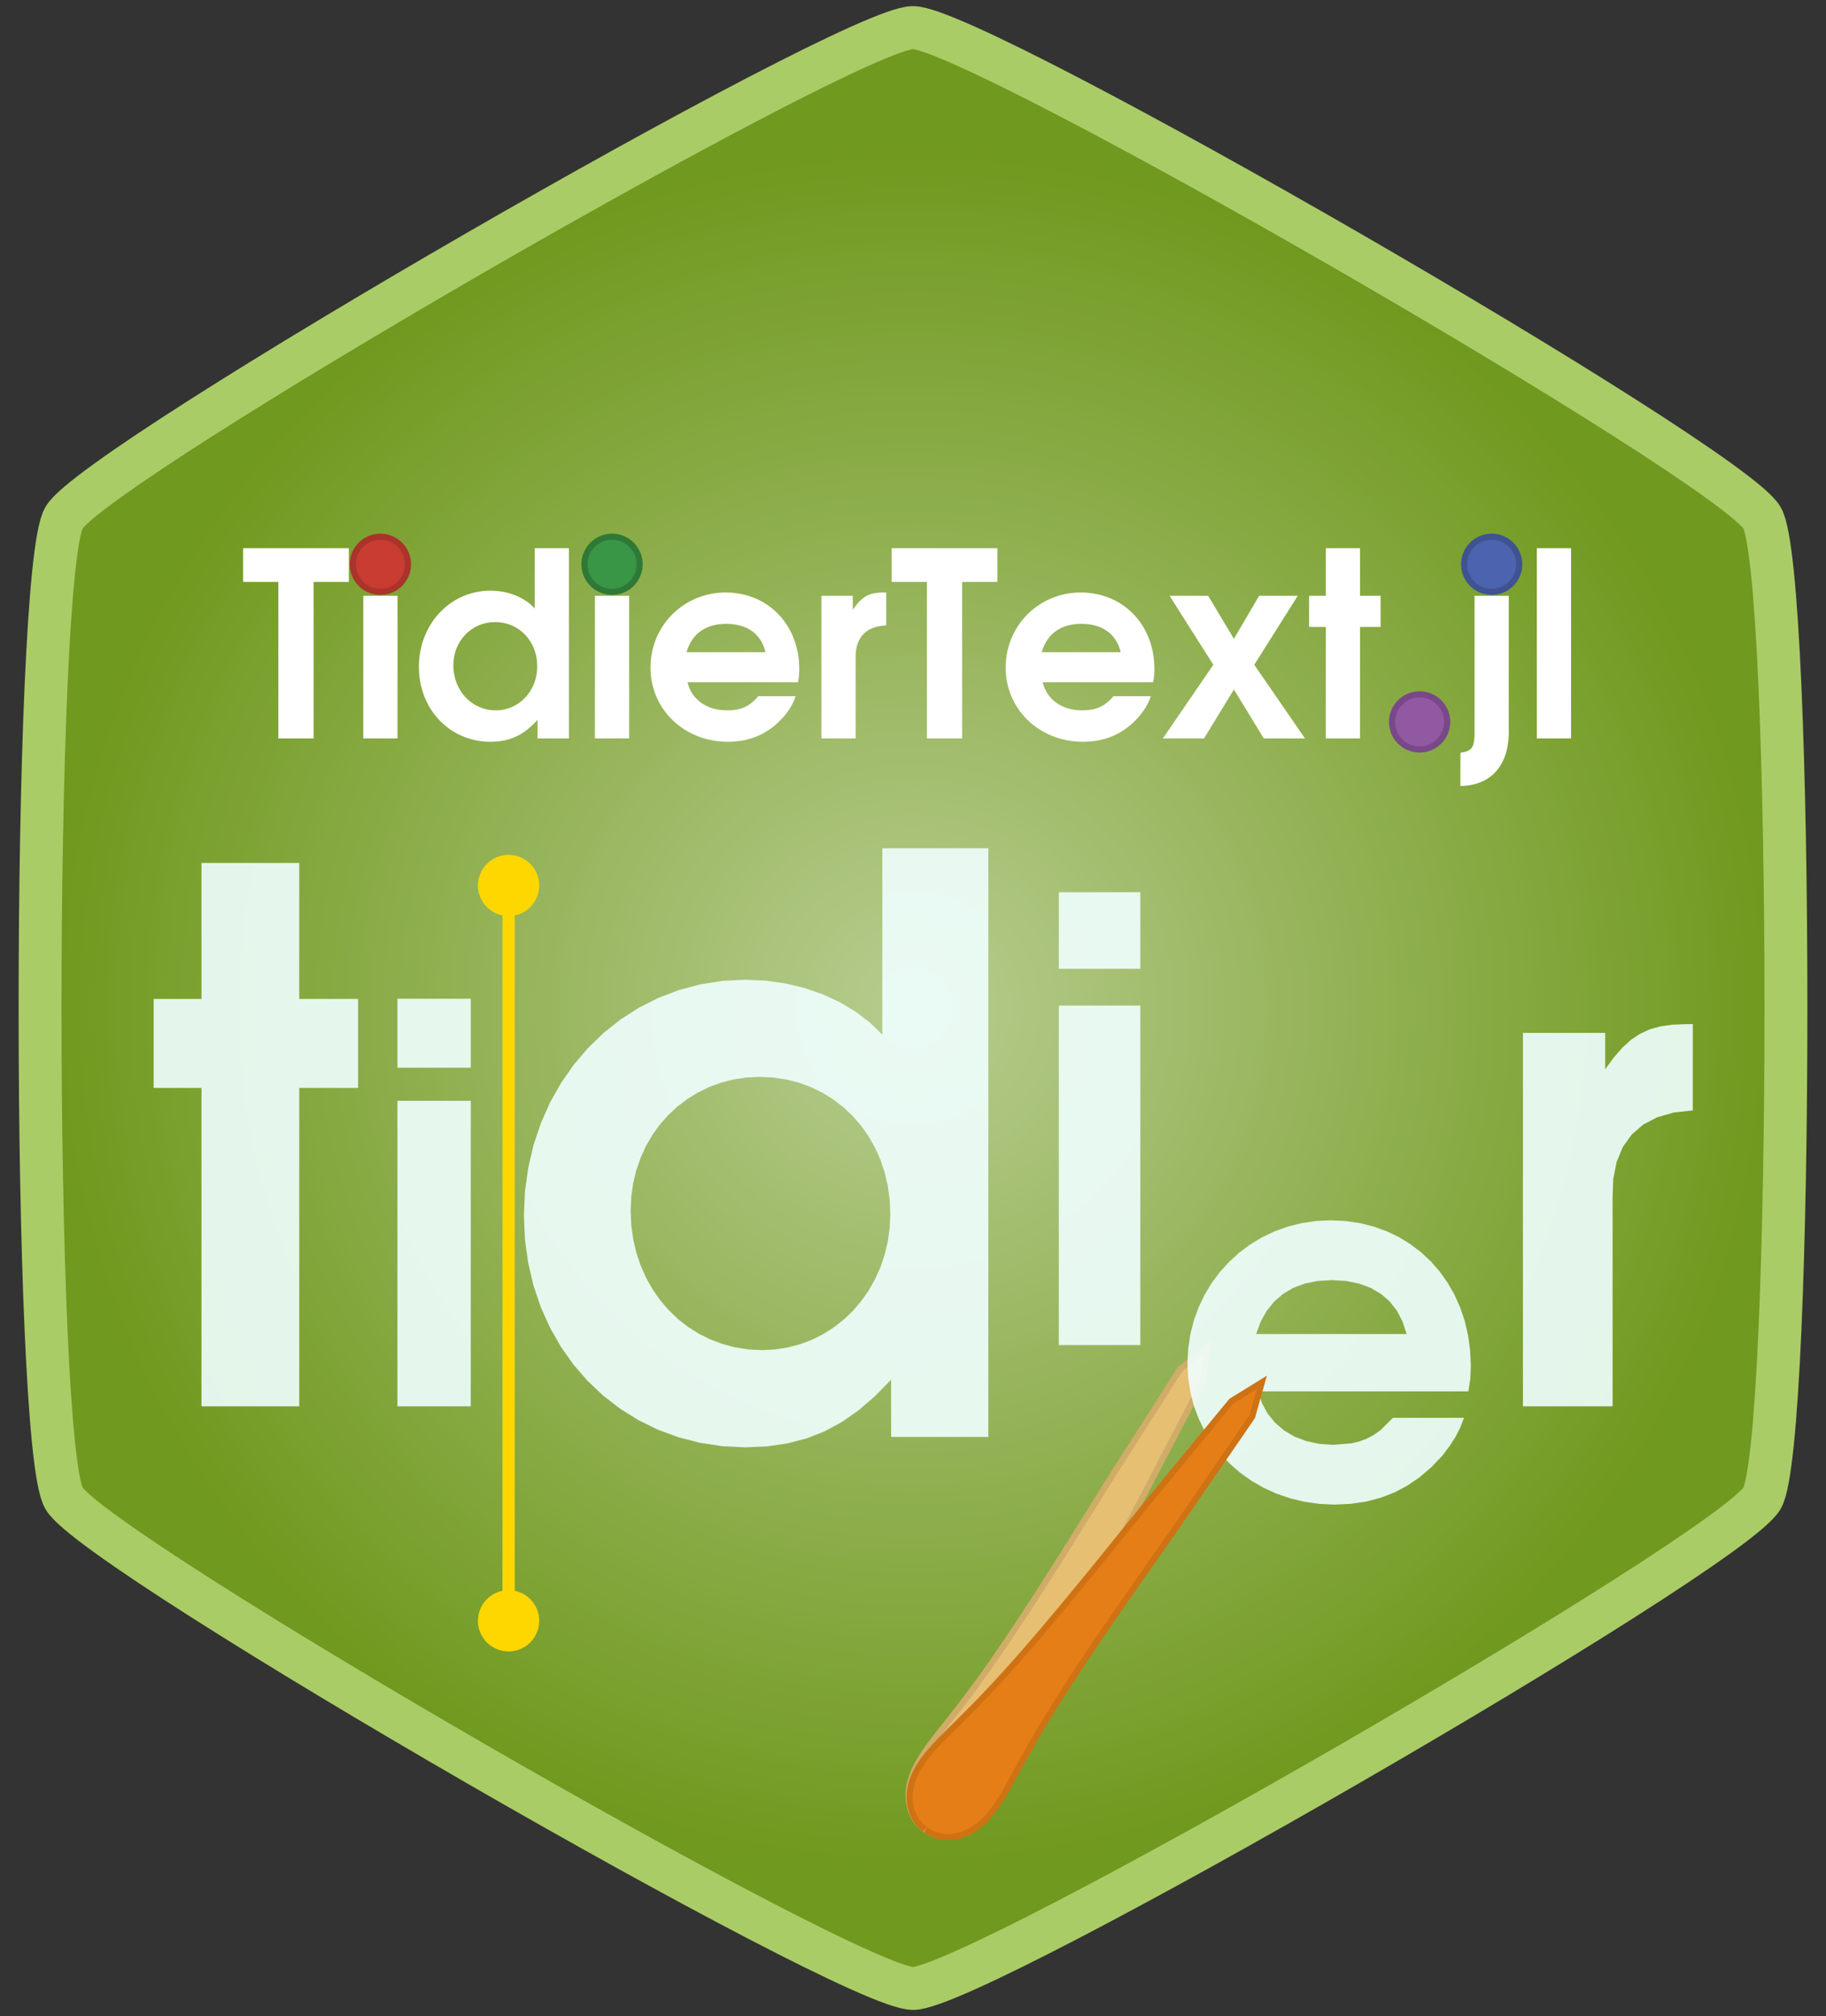 <?xml version="1.0" encoding="UTF-8"?>
<svg xmlns="http://www.w3.org/2000/svg" xmlns:xlink="http://www.w3.org/1999/xlink" width="298pt" height="329pt" viewBox="0 0 298 329" version="1.1">
<rect x="0" y="0" width="298" height="329" fill="#333333" stroke="none"/>
<defs>
<radialGradient id="radial0" gradientUnits="userSpaceOnUse" cx="0" cy="0" fx="0" fy="0" r="140" gradientTransform="matrix(1,0,0,1,149,164.5)">
<stop offset="0" style="stop-color:rgb(72%,80%,56%);stop-opacity:1;"/>
<stop offset="1" style="stop-color:rgb(44%,60%,12%);stop-opacity:1;"/>
</radialGradient>
<clipPath id="clip1">
  <path d="M 148 219 L 198 219 L 198 300 L 148 300 Z M 148 219 "/>
</clipPath>
<clipPath id="clip2">
  <path d="M 149 324.5 C 138.609 324.5 15.633 253.5 10.438 244.5 C 5.238 235.5 5.238 93.5 10.438 84.5 C 15.633 75.5 138.609 4.5 149 4.5 C 159.391 4.5 282.367 75.5 287.562 84.5 C 292.762 93.5 292.762 235.5 287.562 244.5 C 282.367 253.5 159.391 324.5 149 324.5 "/>
</clipPath>
<clipPath id="clip3">
  <path d="M 134 205 L 212 205 L 212 314 L 134 314 Z M 134 205 "/>
</clipPath>
<clipPath id="clip4">
  <path d="M 149 324.5 C 138.609 324.5 15.633 253.5 10.438 244.5 C 5.238 235.5 5.238 93.5 10.438 84.5 C 15.633 75.5 138.609 4.5 149 4.5 C 159.391 4.5 282.367 75.5 287.562 84.5 C 292.762 93.5 292.762 235.5 287.562 244.5 C 282.367 253.5 159.391 324.5 149 324.5 "/>
</clipPath>
<clipPath id="clip5">
  <path d="M 25 140 L 60 140 L 60 230 L 25 230 Z M 25 140 "/>
</clipPath>
<clipPath id="clip6">
  <path d="M 149 324.5 C 138.609 324.5 15.633 253.5 10.438 244.5 C 5.238 235.5 5.238 93.5 10.438 84.5 C 15.633 75.5 138.609 4.5 149 4.5 C 159.391 4.5 282.367 75.5 287.562 84.5 C 292.762 93.5 292.762 235.5 287.562 244.5 C 282.367 253.5 159.391 324.5 149 324.5 "/>
</clipPath>
<clipPath id="clip7">
  <path d="M 64 162 L 82 162 L 82 230 L 64 230 Z M 64 162 "/>
</clipPath>
<clipPath id="clip8">
  <path d="M 149 324.5 C 138.609 324.5 15.633 253.5 10.438 244.5 C 5.238 235.5 5.238 93.5 10.438 84.5 C 15.633 75.5 138.609 4.5 149 4.5 C 159.391 4.5 282.367 75.5 287.562 84.5 C 292.762 93.5 292.762 235.5 287.562 244.5 C 282.367 253.5 159.391 324.5 149 324.5 "/>
</clipPath>
<clipPath id="clip9">
  <path d="M 85 138 L 168 138 L 168 237 L 85 237 Z M 85 138 "/>
</clipPath>
<clipPath id="clip10">
  <path d="M 149 324.5 C 138.609 324.5 15.633 253.5 10.438 244.5 C 5.238 235.5 5.238 93.5 10.438 84.5 C 15.633 75.5 138.609 4.5 149 4.5 C 159.391 4.5 282.367 75.5 287.562 84.5 C 292.762 93.5 292.762 235.5 287.562 244.5 C 282.367 253.5 159.391 324.5 149 324.5 "/>
</clipPath>
<clipPath id="clip11">
  <path d="M 172 145 L 192 145 L 192 220 L 172 220 Z M 172 145 "/>
</clipPath>
<clipPath id="clip12">
  <path d="M 149 324.5 C 138.609 324.5 15.633 253.5 10.438 244.5 C 5.238 235.5 5.238 93.5 10.438 84.5 C 15.633 75.5 138.609 4.5 149 4.5 C 159.391 4.5 282.367 75.5 287.562 84.5 C 292.762 93.5 292.762 235.5 287.562 244.5 C 282.367 253.5 159.391 324.5 149 324.5 "/>
</clipPath>
<clipPath id="clip13">
  <path d="M 193 199 L 243 199 L 243 246 L 193 246 Z M 193 199 "/>
</clipPath>
<clipPath id="clip14">
  <path d="M 149 324.5 C 138.609 324.5 15.633 253.5 10.438 244.5 C 5.238 235.5 5.238 93.5 10.438 84.5 C 15.633 75.5 138.609 4.5 149 4.5 C 159.391 4.5 282.367 75.5 287.562 84.5 C 292.762 93.5 292.762 235.5 287.562 244.5 C 282.367 253.5 159.391 324.5 149 324.5 "/>
</clipPath>
<clipPath id="clip15">
  <path d="M 248 167 L 278 167 L 278 230 L 248 230 Z M 248 167 "/>
</clipPath>
<clipPath id="clip16">
  <path d="M 149 324.5 C 138.609 324.5 15.633 253.5 10.438 244.5 C 5.238 235.5 5.238 93.5 10.438 84.5 C 15.633 75.5 138.609 4.5 149 4.5 C 159.391 4.5 282.367 75.5 287.562 84.5 C 292.762 93.5 292.762 235.5 287.562 244.5 C 282.367 253.5 159.391 324.5 149 324.5 "/>
</clipPath>
<clipPath id="clip17">
  <path d="M 148 225 L 206 225 L 206 300 L 148 300 Z M 148 225 "/>
</clipPath>
<clipPath id="clip18">
  <path d="M 149 324.5 C 138.609 324.5 15.633 253.5 10.438 244.5 C 5.238 235.5 5.238 93.5 10.438 84.5 C 15.633 75.5 138.609 4.5 149 4.5 C 159.391 4.5 282.367 75.5 287.562 84.5 C 292.762 93.5 292.762 235.5 287.562 244.5 C 282.367 253.5 159.391 324.5 149 324.5 "/>
</clipPath>
<clipPath id="clip19">
  <path d="M 134 211 L 221 211 L 221 314 L 134 314 Z M 134 211 "/>
</clipPath>
<clipPath id="clip20">
  <path d="M 149 324.5 C 138.609 324.5 15.633 253.5 10.438 244.5 C 5.238 235.5 5.238 93.5 10.438 84.5 C 15.633 75.5 138.609 4.5 149 4.5 C 159.391 4.5 282.367 75.5 287.562 84.5 C 292.762 93.5 292.762 235.5 287.562 244.5 C 282.367 253.5 159.391 324.5 149 324.5 "/>
</clipPath>
<clipPath id="clip21">
  <path d="M 78 139 L 88 139 L 88 150 L 78 150 Z M 78 139 "/>
</clipPath>
<clipPath id="clip22">
  <path d="M 149 324.5 C 138.609 324.5 15.633 253.5 10.438 244.5 C 5.238 235.5 5.238 93.5 10.438 84.5 C 15.633 75.5 138.609 4.5 149 4.5 C 159.391 4.5 282.367 75.5 287.562 84.5 C 292.762 93.5 292.762 235.5 287.562 244.5 C 282.367 253.5 159.391 324.5 149 324.5 "/>
</clipPath>
<clipPath id="clip23">
  <path d="M 82 143 L 84 143 L 84 266 L 82 266 Z M 82 143 "/>
</clipPath>
<clipPath id="clip24">
  <path d="M 149 324.5 C 138.609 324.5 15.633 253.5 10.438 244.5 C 5.238 235.5 5.238 93.5 10.438 84.5 C 15.633 75.5 138.609 4.5 149 4.5 C 159.391 4.5 282.367 75.5 287.562 84.5 C 292.762 93.5 292.762 235.5 287.562 244.5 C 282.367 253.5 159.391 324.5 149 324.5 "/>
</clipPath>
<clipPath id="clip25">
  <path d="M 78 259 L 88 259 L 88 270 L 78 270 Z M 78 259 "/>
</clipPath>
<clipPath id="clip26">
  <path d="M 149 324.5 C 138.609 324.5 15.633 253.5 10.438 244.5 C 5.238 235.5 5.238 93.5 10.438 84.5 C 15.633 75.5 138.609 4.5 149 4.5 C 159.391 4.5 282.367 75.5 287.562 84.5 C 292.762 93.5 292.762 235.5 287.562 244.5 C 282.367 253.5 159.391 324.5 149 324.5 "/>
</clipPath>
</defs>
<g id="surface498">
<path style="fill-rule:nonzero;fill:url(#radial0);stroke-width:7;stroke-linecap:butt;stroke-linejoin:miter;stroke:rgb(66.667%,80%,40%);stroke-opacity:1;stroke-miterlimit:10;" d="M 149 324.5 C 138.609 324.5 15.633 253.5 10.438 244.5 C 5.238 235.5 5.238 93.5 10.438 84.5 C 15.633 75.5 138.609 4.5 149 4.5 C 159.391 4.5 282.367 75.5 287.562 84.5 C 292.762 93.5 292.762 235.5 287.562 244.5 C 282.367 253.5 159.391 324.5 149 324.5 "/>
<path style=" stroke:none;fill-rule:nonzero;fill:rgb(100%,100%,100%);fill-opacity:1;" d="M 45.426 120.5 L 51.18 120.5 L 51.18 94.965 L 56.934 94.965 L 56.934 89.461 L 39.672 89.461 L 39.672 94.965 L 45.426 94.965 Z M 59.289 120.5 L 64.875 120.5 L 64.875 97.23 L 59.289 97.23 Z M 59.289 94.711 L 64.875 94.711 L 64.875 89.461 L 59.289 89.461 Z M 92.848 89.461 L 87.262 89.461 L 87.262 99.289 C 85.625 97.484 82.938 96.391 80.039 96.391 C 73.484 96.391 68.363 101.852 68.363 108.824 C 68.363 115.754 73.402 121.047 80.039 121.047 C 83.188 121.047 85.457 119.996 87.723 117.477 L 87.723 120.5 L 92.848 120.5 Z M 80.793 101.516 C 84.699 101.516 87.68 104.625 87.68 108.738 C 87.68 112.773 84.699 115.922 80.918 115.922 C 77.012 115.922 73.988 112.73 73.988 108.57 C 73.988 104.582 76.973 101.516 80.793 101.516 Z M 97.09 120.5 L 102.676 120.5 L 102.676 97.23 L 97.09 97.23 Z M 97.09 94.711 L 102.676 94.711 L 102.676 89.461 L 97.09 89.461 Z M 130.223 111.344 C 130.391 110.504 130.434 110 130.434 109.16 C 130.434 101.977 125.352 96.688 118.422 96.688 C 111.578 96.688 106.16 102.105 106.16 108.949 C 106.16 115.754 111.66 121.047 118.758 121.047 C 122.582 121.047 125.562 119.66 128 116.848 C 128.879 115.754 129.469 114.789 129.848 113.613 L 123.758 113.613 C 122.328 115.293 120.941 115.922 118.633 115.922 C 115.312 115.922 112.879 114.156 112.207 111.344 Z M 112.039 106.43 C 112.922 103.406 115.188 101.809 118.508 101.809 C 121.949 101.809 124.219 103.449 124.934 106.43 Z M 134.051 120.5 L 139.637 120.5 L 139.637 107.562 C 139.508 104.121 141.273 102.188 144.633 102.062 L 144.633 96.688 L 144.215 96.688 C 141.82 96.688 140.645 97.359 139.172 99.5 L 139.172 97.23 L 134.051 97.23 Z M 151.266 120.5 L 157.02 120.5 L 157.02 94.965 L 162.773 94.965 L 162.773 89.461 L 145.512 89.461 L 145.512 94.965 L 151.266 94.965 Z M 188.184 111.344 C 188.352 110.504 188.395 110 188.395 109.16 C 188.395 101.977 183.312 96.688 176.383 96.688 C 169.539 96.688 164.121 102.105 164.121 108.949 C 164.121 115.754 169.621 121.047 176.719 121.047 C 180.543 121.047 183.523 119.66 185.961 116.848 C 186.84 115.754 187.43 114.789 187.809 113.613 L 181.719 113.613 C 180.289 115.293 178.902 115.922 176.594 115.922 C 173.273 115.922 170.84 114.156 170.168 111.344 Z M 170 106.43 C 170.883 103.406 173.148 101.809 176.469 101.809 C 179.91 101.809 182.18 103.449 182.895 106.43 Z M 189.781 120.5 L 196.5 120.5 L 201.371 112.52 L 206.246 120.5 L 212.965 120.5 L 204.691 108.488 L 211.789 97.23 L 205.488 97.23 L 201.371 104.246 L 197.172 97.23 L 190.871 97.23 L 198.012 108.488 Z M 216.371 120.5 L 221.957 120.5 L 221.957 102.312 L 225.316 102.312 L 225.316 97.23 L 221.957 97.23 L 221.957 89.461 L 216.371 89.461 L 216.371 97.23 L 213.641 97.23 L 213.641 102.312 L 216.371 102.312 Z M 228.883 120.5 L 234.469 120.5 L 234.469 115.125 L 228.883 115.125 Z M 240.645 97.23 L 240.645 118.82 C 240.688 121.969 240.395 122.516 238.336 122.852 L 238.336 128.27 C 243.461 128.188 246.398 124.742 246.23 118.945 L 246.23 97.23 Z M 240.645 94.711 L 246.23 94.711 L 246.23 89.461 L 240.645 89.461 Z M 250.809 120.5 L 256.395 120.5 L 256.395 89.461 L 250.809 89.461 Z M 258.621 120.5 "/>
<path style="fill-rule:nonzero;fill:rgb(78.906%,23.438%,19.531%);fill-opacity:1;stroke-width:1;stroke-linecap:butt;stroke-linejoin:miter;stroke:rgb(66.797%,20.312%,16.797%);stroke-opacity:1;stroke-miterlimit:10;" d="M 66.582 92.086 C 66.582 94.57 64.566 96.586 62.082 96.586 C 59.598 96.586 57.582 94.57 57.582 92.086 C 57.582 89.602 59.598 87.586 62.082 87.586 C 64.566 87.586 66.582 89.602 66.582 92.086 Z M 66.582 92.086 "/>
<path style="fill-rule:nonzero;fill:rgb(22.266%,58.984%,27.344%);fill-opacity:1;stroke-width:1;stroke-linecap:butt;stroke-linejoin:miter;stroke:rgb(18.359%,47.656%,21.484%);stroke-opacity:1;stroke-miterlimit:10;" d="M 104.383 92.086 C 104.383 94.57 102.367 96.586 99.883 96.586 C 97.398 96.586 95.383 94.57 95.383 92.086 C 95.383 89.602 97.398 87.586 99.883 87.586 C 102.367 87.586 104.383 89.602 104.383 92.086 Z M 104.383 92.086 "/>
<path style="fill-rule:nonzero;fill:rgb(57.031%,34.766%,63.672%);fill-opacity:1;stroke-width:1;stroke-linecap:butt;stroke-linejoin:miter;stroke:rgb(47.266%,28.125%,53.516%);stroke-opacity:1;stroke-miterlimit:10;" d="M 236.176 117.812 C 236.176 120.297 234.16 122.312 231.676 122.312 C 229.191 122.312 227.176 120.297 227.176 117.812 C 227.176 115.328 229.191 113.312 231.676 113.312 C 234.16 113.312 236.176 115.328 236.176 117.812 Z M 236.176 117.812 "/>
<path style="fill-rule:nonzero;fill:rgb(29.688%,39.062%,68.75%);fill-opacity:1;stroke-width:1;stroke-linecap:butt;stroke-linejoin:miter;stroke:rgb(24.609%,32.422%,57.031%);stroke-opacity:1;stroke-miterlimit:10;" d="M 247.938 92.086 C 247.938 94.57 245.922 96.586 243.438 96.586 C 240.953 96.586 238.938 94.57 238.938 92.086 C 238.938 89.602 240.953 87.586 243.438 87.586 C 245.922 87.586 247.938 89.602 247.938 92.086 Z M 247.938 92.086 "/>
<g clip-path="url(#clip1)" clip-rule="nonzero">
<g clip-path="url(#clip2)" clip-rule="nonzero">
<path style=" stroke:none;fill-rule:nonzero;fill:rgb(90%,75%,45%);fill-opacity:1;" d="M 151.469 298.887 L 151.129 298.676 L 151.02 298.602 L 150.914 298.523 L 150.805 298.445 L 150.703 298.363 L 150.598 298.277 L 150.496 298.191 L 150.301 298.012 L 150.109 297.82 L 149.93 297.625 L 149.84 297.52 L 149.754 297.418 L 149.672 297.312 L 149.59 297.203 L 149.512 297.094 L 149.434 296.98 L 149.359 296.867 L 149.285 296.75 L 149.215 296.629 L 149.145 296.512 L 149.078 296.391 L 148.953 296.141 L 148.895 296.012 L 148.84 295.883 L 148.785 295.75 L 148.734 295.621 L 148.684 295.484 L 148.641 295.348 L 148.594 295.211 L 148.555 295.074 L 148.516 294.93 L 148.48 294.789 L 148.418 294.5 L 148.391 294.352 L 148.344 294.055 L 148.297 293.598 L 148.281 293.285 L 148.277 293.125 L 148.277 292.969 L 148.281 292.805 L 148.289 292.645 L 148.297 292.48 L 148.309 292.316 L 148.324 292.148 L 148.344 291.98 L 148.367 291.812 L 148.395 291.645 L 148.422 291.473 L 148.453 291.297 L 148.492 291.125 L 148.531 290.949 L 148.574 290.773 L 148.621 290.594 L 148.676 290.414 L 148.73 290.23 L 148.789 290.047 L 148.852 289.863 L 148.918 289.676 L 148.988 289.488 L 149.066 289.301 L 149.145 289.109 L 149.316 288.719 L 149.41 288.52 L 149.508 288.32 L 149.613 288.117 L 149.719 287.91 L 149.832 287.699 L 149.953 287.488 L 150.078 287.273 L 150.207 287.055 L 150.344 286.832 L 150.484 286.605 L 150.633 286.375 L 150.789 286.137 L 150.953 285.895 L 151.125 285.645 L 151.301 285.391 L 151.488 285.129 L 151.684 284.859 L 151.891 284.578 L 152.109 284.289 L 152.336 283.988 L 152.574 283.676 L 152.828 283.348 L 153.094 283.004 L 153.379 282.645 L 153.68 282.262 L 154 281.855 L 154.344 281.426 L 154.711 280.961 L 155.105 280.461 L 155.531 279.918 L 156 279.324 L 156.508 278.664 L 157.07 277.934 L 157.695 277.113 L 158.398 276.176 L 159.199 275.09 L 160.125 273.816 L 161.219 272.289 L 162.531 270.41 L 164.164 268.027 L 166.273 264.871 L 169.164 260.441 L 173.465 253.691 L 180.711 242.074 L 192.59 223.422 L 197.141 219.777 L 196.258 225.539 L 186.047 245.156 L 179.609 257.238 L 175.914 264.34 L 173.523 269.055 L 171.848 272.461 L 170.598 275.066 L 169.629 277.145 L 168.848 278.852 L 168.211 280.289 L 167.672 281.527 L 167.211 282.605 L 166.812 283.559 L 166.457 284.41 L 166.145 285.18 L 165.863 285.883 L 165.605 286.523 L 165.371 287.117 L 165.152 287.668 L 164.949 288.18 L 164.758 288.66 L 164.578 289.109 L 164.406 289.535 L 164.242 289.938 L 164.086 290.32 L 163.934 290.688 L 163.789 291.035 L 163.648 291.367 L 163.508 291.684 L 163.371 291.988 L 163.238 292.281 L 163.105 292.562 L 162.977 292.836 L 162.848 293.098 L 162.723 293.352 L 162.594 293.598 L 162.469 293.832 L 162.344 294.062 L 162.219 294.285 L 162.098 294.5 L 161.973 294.707 L 161.848 294.91 L 161.723 295.109 L 161.473 295.484 L 161.348 295.664 L 161.223 295.84 L 161.098 296.008 L 160.973 296.172 L 160.844 296.332 L 160.719 296.488 L 160.59 296.641 L 160.461 296.789 L 160.203 297.07 L 159.941 297.332 L 159.809 297.461 L 159.676 297.582 L 159.547 297.703 L 159.41 297.816 L 159.145 298.035 L 159.008 298.141 L 158.875 298.238 L 158.738 298.336 L 158.602 298.43 L 158.465 298.52 L 158.324 298.605 L 158.051 298.77 L 157.91 298.844 L 157.773 298.918 L 157.492 299.051 L 157.211 299.176 L 156.93 299.285 L 156.508 299.426 L 156.367 299.465 L 156.086 299.535 L 155.945 299.566 L 155.664 299.621 L 155.383 299.66 L 155.242 299.676 L 155.102 299.688 L 154.965 299.699 L 154.824 299.707 L 154.688 299.711 L 154.547 299.711 L 154.273 299.703 L 154.137 299.695 L 153.863 299.672 L 153.598 299.633 L 153.461 299.613 L 153.332 299.586 L 153.199 299.559 L 153.066 299.527 L 152.938 299.496 L 152.809 299.457 L 152.684 299.418 L 152.555 299.379 L 152.18 299.238 L 151.938 299.129 L 151.82 299.074 L 151.699 299.012 L 151.582 298.949 "/>
</g>
</g>
<g clip-path="url(#clip3)" clip-rule="nonzero">
<g clip-path="url(#clip4)" clip-rule="nonzero">
<path style="fill:none;stroke-width:1;stroke-linecap:butt;stroke-linejoin:miter;stroke:rgb(81%,67.5%,40.5%);stroke-opacity:1;stroke-miterlimit:10;" d="M 151.469 298.887 L 151.129 298.676 L 151.02 298.602 L 150.914 298.523 L 150.805 298.445 L 150.703 298.363 L 150.598 298.277 L 150.496 298.191 L 150.301 298.012 L 150.109 297.82 L 149.93 297.625 L 149.84 297.52 L 149.754 297.418 L 149.672 297.312 L 149.59 297.203 L 149.512 297.094 L 149.434 296.98 L 149.359 296.867 L 149.285 296.75 L 149.215 296.629 L 149.145 296.512 L 149.078 296.391 L 148.953 296.141 L 148.895 296.012 L 148.84 295.883 L 148.785 295.75 L 148.734 295.621 L 148.684 295.484 L 148.641 295.348 L 148.594 295.211 L 148.555 295.074 L 148.516 294.93 L 148.48 294.789 L 148.418 294.5 L 148.391 294.352 L 148.344 294.055 L 148.297 293.598 L 148.281 293.285 L 148.277 293.125 L 148.277 292.969 L 148.281 292.805 L 148.289 292.645 L 148.297 292.48 L 148.309 292.316 L 148.324 292.148 L 148.344 291.98 L 148.367 291.812 L 148.395 291.645 L 148.422 291.473 L 148.453 291.297 L 148.492 291.125 L 148.531 290.949 L 148.574 290.773 L 148.621 290.594 L 148.676 290.414 L 148.73 290.23 L 148.789 290.047 L 148.852 289.863 L 148.918 289.676 L 148.988 289.488 L 149.066 289.301 L 149.145 289.109 L 149.316 288.719 L 149.41 288.52 L 149.508 288.32 L 149.613 288.117 L 149.719 287.91 L 149.832 287.699 L 149.953 287.488 L 150.078 287.273 L 150.207 287.055 L 150.344 286.832 L 150.484 286.605 L 150.633 286.375 L 150.789 286.137 L 150.953 285.895 L 151.125 285.645 L 151.301 285.391 L 151.488 285.129 L 151.684 284.859 L 151.891 284.578 L 152.109 284.289 L 152.336 283.988 L 152.574 283.676 L 152.828 283.348 L 153.094 283.004 L 153.379 282.645 L 153.68 282.262 L 154 281.855 L 154.344 281.426 L 154.711 280.961 L 155.105 280.461 L 155.531 279.918 L 156 279.324 L 156.508 278.664 L 157.07 277.934 L 157.695 277.113 L 158.398 276.176 L 159.199 275.09 L 160.125 273.816 L 161.219 272.289 L 162.531 270.41 L 164.164 268.027 L 166.273 264.871 L 169.164 260.441 L 173.465 253.691 L 180.711 242.074 L 192.59 223.422 L 197.141 219.777 L 196.258 225.539 L 186.047 245.156 L 179.609 257.238 L 175.914 264.34 L 173.523 269.055 L 171.848 272.461 L 170.598 275.066 L 169.629 277.145 L 168.848 278.852 L 168.211 280.289 L 167.672 281.527 L 167.211 282.605 L 166.812 283.559 L 166.457 284.41 L 166.145 285.18 L 165.863 285.883 L 165.605 286.523 L 165.371 287.117 L 165.152 287.668 L 164.949 288.18 L 164.758 288.66 L 164.578 289.109 L 164.406 289.535 L 164.242 289.938 L 164.086 290.32 L 163.934 290.688 L 163.789 291.035 L 163.648 291.367 L 163.508 291.684 L 163.371 291.988 L 163.238 292.281 L 163.105 292.562 L 162.977 292.836 L 162.848 293.098 L 162.723 293.352 L 162.594 293.598 L 162.469 293.832 L 162.344 294.062 L 162.219 294.285 L 162.098 294.5 L 161.973 294.707 L 161.848 294.91 L 161.723 295.109 L 161.473 295.484 L 161.348 295.664 L 161.223 295.84 L 161.098 296.008 L 160.973 296.172 L 160.844 296.332 L 160.719 296.488 L 160.59 296.641 L 160.461 296.789 L 160.203 297.07 L 159.941 297.332 L 159.809 297.461 L 159.676 297.582 L 159.547 297.703 L 159.41 297.816 L 159.145 298.035 L 159.008 298.141 L 158.875 298.238 L 158.738 298.336 L 158.602 298.43 L 158.465 298.52 L 158.324 298.605 L 158.051 298.77 L 157.91 298.844 L 157.773 298.918 L 157.492 299.051 L 157.211 299.176 L 156.93 299.285 L 156.508 299.426 L 156.367 299.465 L 156.086 299.535 L 155.945 299.566 L 155.664 299.621 L 155.383 299.66 L 155.242 299.676 L 155.102 299.688 L 154.965 299.699 L 154.824 299.707 L 154.688 299.711 L 154.547 299.711 L 154.273 299.703 L 154.137 299.695 L 153.863 299.672 L 153.598 299.633 L 153.461 299.613 L 153.332 299.586 L 153.199 299.559 L 153.066 299.527 L 152.938 299.496 L 152.809 299.457 L 152.684 299.418 L 152.555 299.379 L 152.18 299.238 L 151.938 299.129 L 151.82 299.074 L 151.699 299.012 L 151.582 298.949 "/>
</g>
</g>
<g clip-path="url(#clip5)" clip-rule="nonzero">
<g clip-path="url(#clip6)" clip-rule="nonzero">
<path style=" stroke:none;fill-rule:nonzero;fill:rgb(94.118%,100%,100%);fill-opacity:0.9;" d="M 32.879 229.5 L 48.84 229.5 L 48.84 177.539 L 58.441 177.539 L 58.441 163.02 L 48.84 163.02 L 48.84 140.82 L 32.879 140.82 L 32.879 163.02 L 25.078 163.02 L 25.078 177.539 L 32.879 177.539 Z M 60 229.5 Z "/>
</g>
</g>
<g clip-path="url(#clip7)" clip-rule="nonzero">
<g clip-path="url(#clip8)" clip-rule="nonzero">
<path style=" stroke:none;fill-rule:nonzero;fill:rgb(94.118%,100%,100%);fill-opacity:0.9;" d="M 64.859 229.5 L 76.828 229.5 L 76.828 179.641 L 64.859 179.641 Z M 64.859 174.238 L 76.828 174.238 L 76.828 162.988 L 64.859 162.988 Z M 81.602 229.5 Z "/>
</g>
</g>
<g clip-path="url(#clip9)" clip-rule="nonzero">
<g clip-path="url(#clip10)" clip-rule="nonzero">
<path style=" stroke:none;fill-rule:nonzero;fill:rgb(94.118%,100%,100%);fill-opacity:0.9;" d="M 161.293 138.43 L 144 138.43 L 144 168.852 L 141.945 166.855 L 139.625 165.086 L 137.055 163.551 L 134.281 162.266 L 131.316 161.238 L 128.203 160.492 L 124.965 160.031 L 121.641 159.879 L 117.891 160.07 L 114.262 160.645 L 110.766 161.574 L 107.434 162.852 L 104.266 164.449 L 101.289 166.359 L 98.516 168.555 L 95.965 171.023 L 93.645 173.738 L 91.586 176.695 L 89.793 179.863 L 88.293 183.238 L 87.09 186.785 L 86.219 190.504 L 85.68 194.367 L 85.5 198.359 L 85.676 202.312 L 86.207 206.137 L 87.066 209.805 L 88.254 213.312 L 89.738 216.629 L 91.516 219.75 L 93.562 222.648 L 95.867 225.316 L 98.406 227.723 L 101.176 229.871 L 104.148 231.73 L 107.324 233.293 L 110.672 234.531 L 114.184 235.441 L 117.844 236 L 121.641 236.191 L 125.172 236.035 L 128.48 235.559 L 131.594 234.746 L 134.555 233.59 L 137.383 232.059 L 140.117 230.152 L 142.785 227.852 L 145.43 225.141 L 145.43 234.5 L 161.293 234.5 Z M 123.98 175.738 L 126.207 175.844 L 128.363 176.172 L 130.43 176.699 L 132.406 177.434 L 134.273 178.348 L 136.031 179.445 L 137.664 180.711 L 139.172 182.137 L 140.527 183.707 L 141.738 185.418 L 142.785 187.258 L 143.668 189.227 L 144.363 191.297 L 144.879 193.477 L 145.191 195.746 L 145.301 198.102 L 145.191 200.402 L 144.879 202.633 L 144.363 204.777 L 143.672 206.836 L 142.797 208.777 L 141.758 210.609 L 140.559 212.316 L 139.219 213.891 L 137.73 215.312 L 136.125 216.582 L 134.398 217.684 L 132.57 218.609 L 130.637 219.344 L 128.625 219.883 L 126.527 220.211 L 124.371 220.328 L 122.133 220.211 L 119.973 219.875 L 117.895 219.324 L 115.914 218.578 L 114.031 217.637 L 112.262 216.52 L 110.617 215.227 L 109.109 213.777 L 107.734 212.172 L 106.516 210.426 L 105.453 208.551 L 104.57 206.559 L 103.855 204.449 L 103.344 202.246 L 103.027 199.949 L 102.922 197.578 L 103.023 195.293 L 103.336 193.086 L 103.844 190.965 L 104.543 188.949 L 105.414 187.031 L 106.457 185.234 L 107.656 183.559 L 109.012 182.023 L 110.496 180.625 L 112.113 179.387 L 113.848 178.309 L 115.695 177.41 L 117.641 176.688 L 119.676 176.164 L 121.789 175.844 Z M 167.398 234.5 Z "/>
</g>
</g>
<g clip-path="url(#clip11)" clip-rule="nonzero">
<g clip-path="url(#clip12)" clip-rule="nonzero">
<path style=" stroke:none;fill-rule:nonzero;fill:rgb(94.118%,100%,100%);fill-opacity:0.9;" d="M 172.797 219.5 L 186.098 219.5 L 186.098 164.102 L 172.797 164.102 Z M 172.797 158.102 L 186.098 158.102 L 186.098 145.602 L 172.797 145.602 Z M 191.398 219.5 Z "/>
</g>
</g>
<g clip-path="url(#clip13)" clip-rule="nonzero">
<g clip-path="url(#clip14)" clip-rule="nonzero">
<path style=" stroke:none;fill-rule:nonzero;fill:rgb(94.118%,100%,100%);fill-opacity:0.9;" d="M 239.637 227.059 L 239.953 224.977 L 240.039 222.898 L 239.922 220.371 L 239.594 217.945 L 239.055 215.617 L 238.316 213.41 L 237.383 211.316 L 236.273 209.363 L 234.988 207.547 L 233.547 205.887 L 231.938 204.379 L 230.191 203.047 L 228.305 201.887 L 226.297 200.926 L 224.164 200.156 L 221.926 199.598 L 219.586 199.254 L 217.16 199.141 L 214.742 199.258 L 212.406 199.605 L 210.152 200.172 L 208.004 200.953 L 205.953 201.926 L 204.031 203.086 L 202.234 204.422 L 200.586 205.93 L 199.078 207.578 L 197.742 209.375 L 196.582 211.297 L 195.609 213.348 L 194.828 215.496 L 194.262 217.746 L 193.914 220.082 L 193.797 222.5 L 193.914 224.891 L 194.27 227.207 L 194.844 229.434 L 195.641 231.562 L 196.633 233.578 L 197.82 235.48 L 199.184 237.25 L 200.723 238.879 L 202.414 240.352 L 204.258 241.664 L 206.234 242.797 L 208.34 243.758 L 210.555 244.516 L 212.879 245.078 L 215.293 245.418 L 217.797 245.539 L 220.449 245.41 L 222.961 245.039 L 225.336 244.414 L 227.586 243.547 L 229.703 242.422 L 231.711 241.047 L 233.605 239.418 L 235.398 237.539 L 236.551 236.012 L 237.516 234.52 L 238.297 232.992 L 238.918 231.379 L 227.32 231.379 L 225.262 233.414 L 224.188 234.172 L 223.066 234.777 L 221.855 235.227 L 220.551 235.539 L 217.559 235.781 L 215.266 235.621 L 213.156 235.168 L 211.242 234.43 L 209.547 233.43 L 208.082 232.168 L 206.879 230.68 L 205.945 228.969 L 205.32 227.059 Z M 205 217.699 L 205.746 215.66 L 206.742 213.891 L 207.965 212.379 L 209.418 211.137 L 211.082 210.156 L 212.961 209.461 L 215.039 209.039 L 217.32 208.898 L 219.668 209.039 L 221.805 209.469 L 223.711 210.176 L 225.387 211.164 L 226.812 212.41 L 227.992 213.922 L 228.906 215.684 L 229.559 217.699 Z M 242.602 244.5 Z "/>
</g>
</g>
<g clip-path="url(#clip15)" clip-rule="nonzero">
<g clip-path="url(#clip16)" clip-rule="nonzero">
<path style=" stroke:none;fill-rule:nonzero;fill:rgb(94.118%,100%,100%);fill-opacity:0.9;" d="M 248.543 229.5 L 263.172 229.5 L 263.172 195.621 L 263.273 192.422 L 263.836 189.605 L 264.84 187.18 L 266.289 185.156 L 268.156 183.531 L 270.449 182.328 L 273.152 181.551 L 276.262 181.211 L 276.262 167.129 L 275.16 167.129 L 272.945 167.215 L 270.992 167.488 L 269.238 167.977 L 267.652 168.707 L 266.168 169.695 L 264.762 170.977 L 263.371 172.57 L 261.961 174.5 L 261.961 168.559 L 248.543 168.559 Z M 277.801 229.5 Z "/>
</g>
</g>
<g clip-path="url(#clip17)" clip-rule="nonzero">
<g clip-path="url(#clip18)" clip-rule="nonzero">
<path style=" stroke:none;fill-rule:nonzero;fill:rgb(90%,49.5%,9%);fill-opacity:1;" d="M 150.953 298.543 L 150.848 298.465 L 150.543 298.207 L 150.445 298.117 L 150.164 297.836 L 150.074 297.734 L 149.988 297.637 L 149.902 297.535 L 149.816 297.43 L 149.734 297.324 L 149.578 297.105 L 149.504 296.992 L 149.434 296.879 L 149.293 296.645 L 149.227 296.527 L 149.164 296.406 L 148.988 296.031 L 148.887 295.773 L 148.84 295.645 L 148.793 295.512 L 148.75 295.379 L 148.672 295.105 L 148.637 294.969 L 148.574 294.688 L 148.527 294.406 L 148.504 294.262 L 148.488 294.113 L 148.473 293.969 L 148.449 293.672 L 148.445 293.52 L 148.441 293.371 L 148.441 293.219 L 148.445 293.062 L 148.453 292.91 L 148.461 292.754 L 148.473 292.598 L 148.488 292.441 L 148.508 292.281 L 148.555 291.961 L 148.586 291.801 L 148.617 291.637 L 148.652 291.477 L 148.691 291.312 L 148.734 291.148 L 148.781 290.98 L 148.832 290.812 L 148.887 290.648 L 148.945 290.477 L 149.004 290.309 L 149.07 290.137 L 149.141 289.969 L 149.211 289.793 L 149.289 289.621 L 149.453 289.27 L 149.543 289.094 L 149.637 288.918 L 149.734 288.738 L 149.84 288.555 L 149.945 288.375 L 150.059 288.191 L 150.176 288.004 L 150.297 287.816 L 150.422 287.629 L 150.555 287.438 L 150.691 287.242 L 150.836 287.047 L 150.984 286.848 L 151.141 286.648 L 151.305 286.441 L 151.473 286.234 L 151.648 286.023 L 151.832 285.809 L 152.023 285.586 L 152.223 285.359 L 152.434 285.129 L 152.648 284.891 L 152.879 284.648 L 153.117 284.395 L 153.367 284.133 L 153.629 283.863 L 153.906 283.582 L 154.195 283.289 L 154.828 282.656 L 155.172 282.316 L 155.539 281.953 L 155.934 281.562 L 156.355 281.148 L 156.809 280.699 L 157.297 280.211 L 157.832 279.68 L 158.418 279.09 L 159.066 278.434 L 159.789 277.691 L 160.602 276.848 L 161.527 275.867 L 162.602 274.719 L 163.871 273.332 L 165.402 271.629 L 167.312 269.461 L 169.793 266.586 L 173.199 262.547 L 178.293 256.367 L 186.902 245.723 L 200.965 228.656 L 205.926 225.594 L 204.348 231.203 L 191.82 249.43 L 183.961 260.637 L 179.426 267.234 L 176.48 271.625 L 174.398 274.801 L 172.84 277.234 L 171.625 279.18 L 170.645 280.777 L 169.836 282.129 L 169.148 283.289 L 168.562 284.305 L 168.047 285.203 L 167.594 286.004 L 167.191 286.73 L 166.824 287.391 L 166.492 287.996 L 166.184 288.559 L 165.902 289.074 L 165.637 289.559 L 165.391 290.012 L 165.156 290.441 L 164.934 290.84 L 164.723 291.223 L 164.52 291.582 L 164.328 291.926 L 164.137 292.254 L 163.957 292.566 L 163.781 292.863 L 163.609 293.148 L 163.438 293.426 L 163.273 293.688 L 163.113 293.941 L 162.953 294.188 L 162.797 294.422 L 162.641 294.652 L 162.488 294.871 L 162.336 295.082 L 162.184 295.289 L 162.035 295.488 L 161.887 295.68 L 161.738 295.863 L 161.59 296.043 L 161.445 296.219 L 161.297 296.387 L 161.152 296.551 L 161.008 296.711 L 160.859 296.863 L 160.715 297.012 L 160.57 297.156 L 160.426 297.293 L 160.277 297.43 L 160.133 297.559 L 159.988 297.684 L 159.844 297.805 L 159.695 297.922 L 159.551 298.035 L 159.406 298.145 L 159.258 298.25 L 159.113 298.352 L 158.969 298.449 L 158.82 298.547 L 158.676 298.637 L 158.527 298.723 L 158.383 298.805 L 158.086 298.961 L 157.941 299.031 L 157.793 299.102 L 157.648 299.168 L 157.5 299.23 L 157.352 299.289 L 157.207 299.344 L 156.91 299.445 L 156.766 299.488 L 156.617 299.531 L 156.473 299.57 L 156.328 299.605 L 156.18 299.637 L 156.035 299.668 L 155.746 299.715 L 155.457 299.754 L 155.168 299.777 L 155.027 299.785 L 154.887 299.789 L 154.602 299.789 L 154.461 299.785 L 154.324 299.777 L 154.184 299.766 L 154.047 299.754 L 153.91 299.738 L 153.637 299.699 L 153.5 299.672 L 153.234 299.617 L 153.105 299.582 L 152.973 299.547 L 152.715 299.469 L 152.59 299.422 L 152.461 299.379 L 152.336 299.328 L 152.215 299.277 L 152.094 299.223 L 151.852 299.105 L 151.617 298.98 L 151.504 298.914 L 151.277 298.773 L 151.168 298.699 L 151.059 298.621 "/>
</g>
</g>
<g clip-path="url(#clip19)" clip-rule="nonzero">
<g clip-path="url(#clip20)" clip-rule="nonzero">
<path style="fill:none;stroke-width:1;stroke-linecap:butt;stroke-linejoin:miter;stroke:rgb(81%,44.55%,8.1%);stroke-opacity:1;stroke-miterlimit:10;" d="M 150.953 298.543 L 150.848 298.465 L 150.543 298.207 L 150.445 298.117 L 150.164 297.836 L 150.074 297.734 L 149.988 297.637 L 149.902 297.535 L 149.816 297.43 L 149.734 297.324 L 149.578 297.105 L 149.504 296.992 L 149.434 296.879 L 149.293 296.645 L 149.227 296.527 L 149.164 296.406 L 148.988 296.031 L 148.887 295.773 L 148.84 295.645 L 148.793 295.512 L 148.75 295.379 L 148.672 295.105 L 148.637 294.969 L 148.574 294.688 L 148.527 294.406 L 148.504 294.262 L 148.488 294.113 L 148.473 293.969 L 148.449 293.672 L 148.445 293.52 L 148.441 293.371 L 148.441 293.219 L 148.445 293.062 L 148.453 292.91 L 148.461 292.754 L 148.473 292.598 L 148.488 292.441 L 148.508 292.281 L 148.555 291.961 L 148.586 291.801 L 148.617 291.637 L 148.652 291.477 L 148.691 291.312 L 148.734 291.148 L 148.781 290.98 L 148.832 290.812 L 148.887 290.648 L 148.945 290.477 L 149.004 290.309 L 149.07 290.137 L 149.141 289.969 L 149.211 289.793 L 149.289 289.621 L 149.453 289.27 L 149.543 289.094 L 149.637 288.918 L 149.734 288.738 L 149.84 288.555 L 149.945 288.375 L 150.059 288.191 L 150.176 288.004 L 150.297 287.816 L 150.422 287.629 L 150.555 287.438 L 150.691 287.242 L 150.836 287.047 L 150.984 286.848 L 151.141 286.648 L 151.305 286.441 L 151.473 286.234 L 151.648 286.023 L 151.832 285.809 L 152.023 285.586 L 152.223 285.359 L 152.434 285.129 L 152.648 284.891 L 152.879 284.648 L 153.117 284.395 L 153.367 284.133 L 153.629 283.863 L 153.906 283.582 L 154.195 283.289 L 154.828 282.656 L 155.172 282.316 L 155.539 281.953 L 155.934 281.562 L 156.355 281.148 L 156.809 280.699 L 157.297 280.211 L 157.832 279.68 L 158.418 279.09 L 159.066 278.434 L 159.789 277.691 L 160.602 276.848 L 161.527 275.867 L 162.602 274.719 L 163.871 273.332 L 165.402 271.629 L 167.312 269.461 L 169.793 266.586 L 173.199 262.547 L 178.293 256.367 L 186.902 245.723 L 200.965 228.656 L 205.926 225.594 L 204.348 231.203 L 191.82 249.43 L 183.961 260.637 L 179.426 267.234 L 176.48 271.625 L 174.398 274.801 L 172.84 277.234 L 171.625 279.18 L 170.645 280.777 L 169.836 282.129 L 169.148 283.289 L 168.562 284.305 L 168.047 285.203 L 167.594 286.004 L 167.191 286.73 L 166.824 287.391 L 166.492 287.996 L 166.184 288.559 L 165.902 289.074 L 165.637 289.559 L 165.391 290.012 L 165.156 290.441 L 164.934 290.84 L 164.723 291.223 L 164.52 291.582 L 164.328 291.926 L 164.137 292.254 L 163.957 292.566 L 163.781 292.863 L 163.609 293.148 L 163.438 293.426 L 163.273 293.688 L 163.113 293.941 L 162.953 294.188 L 162.797 294.422 L 162.641 294.652 L 162.488 294.871 L 162.336 295.082 L 162.184 295.289 L 162.035 295.488 L 161.887 295.68 L 161.738 295.863 L 161.59 296.043 L 161.445 296.219 L 161.297 296.387 L 161.152 296.551 L 161.008 296.711 L 160.859 296.863 L 160.715 297.012 L 160.57 297.156 L 160.426 297.293 L 160.277 297.43 L 160.133 297.559 L 159.988 297.684 L 159.844 297.805 L 159.695 297.922 L 159.551 298.035 L 159.406 298.145 L 159.258 298.25 L 159.113 298.352 L 158.969 298.449 L 158.82 298.547 L 158.676 298.637 L 158.527 298.723 L 158.383 298.805 L 158.086 298.961 L 157.941 299.031 L 157.793 299.102 L 157.648 299.168 L 157.5 299.23 L 157.352 299.289 L 157.207 299.344 L 156.91 299.445 L 156.766 299.488 L 156.617 299.531 L 156.473 299.57 L 156.328 299.605 L 156.18 299.637 L 156.035 299.668 L 155.746 299.715 L 155.457 299.754 L 155.168 299.777 L 155.027 299.785 L 154.887 299.789 L 154.602 299.789 L 154.461 299.785 L 154.324 299.777 L 154.184 299.766 L 154.047 299.754 L 153.91 299.738 L 153.637 299.699 L 153.5 299.672 L 153.234 299.617 L 153.105 299.582 L 152.973 299.547 L 152.715 299.469 L 152.59 299.422 L 152.461 299.379 L 152.336 299.328 L 152.215 299.277 L 152.094 299.223 L 151.852 299.105 L 151.617 298.98 L 151.504 298.914 L 151.277 298.773 L 151.168 298.699 L 151.059 298.621 "/>
</g>
</g>
<g clip-path="url(#clip21)" clip-rule="nonzero">
<g clip-path="url(#clip22)" clip-rule="nonzero">
<path style=" stroke:none;fill-rule:nonzero;fill:rgb(100%,84.314%,0%);fill-opacity:1;" d="M 88 144.5 C 88 147.262 85.762 149.5 83 149.5 C 80.238 149.5 78 147.262 78 144.5 C 78 141.738 80.238 139.5 83 139.5 C 85.762 139.5 88 141.738 88 144.5 Z M 88 144.5 "/>
</g>
</g>
<g clip-path="url(#clip23)" clip-rule="nonzero">
<g clip-path="url(#clip24)" clip-rule="nonzero">
<path style="fill:none;stroke-width:2;stroke-linecap:butt;stroke-linejoin:miter;stroke:rgb(100%,84.314%,0%);stroke-opacity:1;stroke-miterlimit:10;" d="M 83 144.5 L 83 264.5 "/>
</g>
</g>
<g clip-path="url(#clip25)" clip-rule="nonzero">
<g clip-path="url(#clip26)" clip-rule="nonzero">
<path style=" stroke:none;fill-rule:nonzero;fill:rgb(100%,84.314%,0%);fill-opacity:1;" d="M 88 264.5 C 88 267.262 85.762 269.5 83 269.5 C 80.238 269.5 78 267.262 78 264.5 C 78 261.738 80.238 259.5 83 259.5 C 85.762 259.5 88 261.738 88 264.5 Z M 88 264.5 "/>
</g>
</g>
</g>
</svg>

